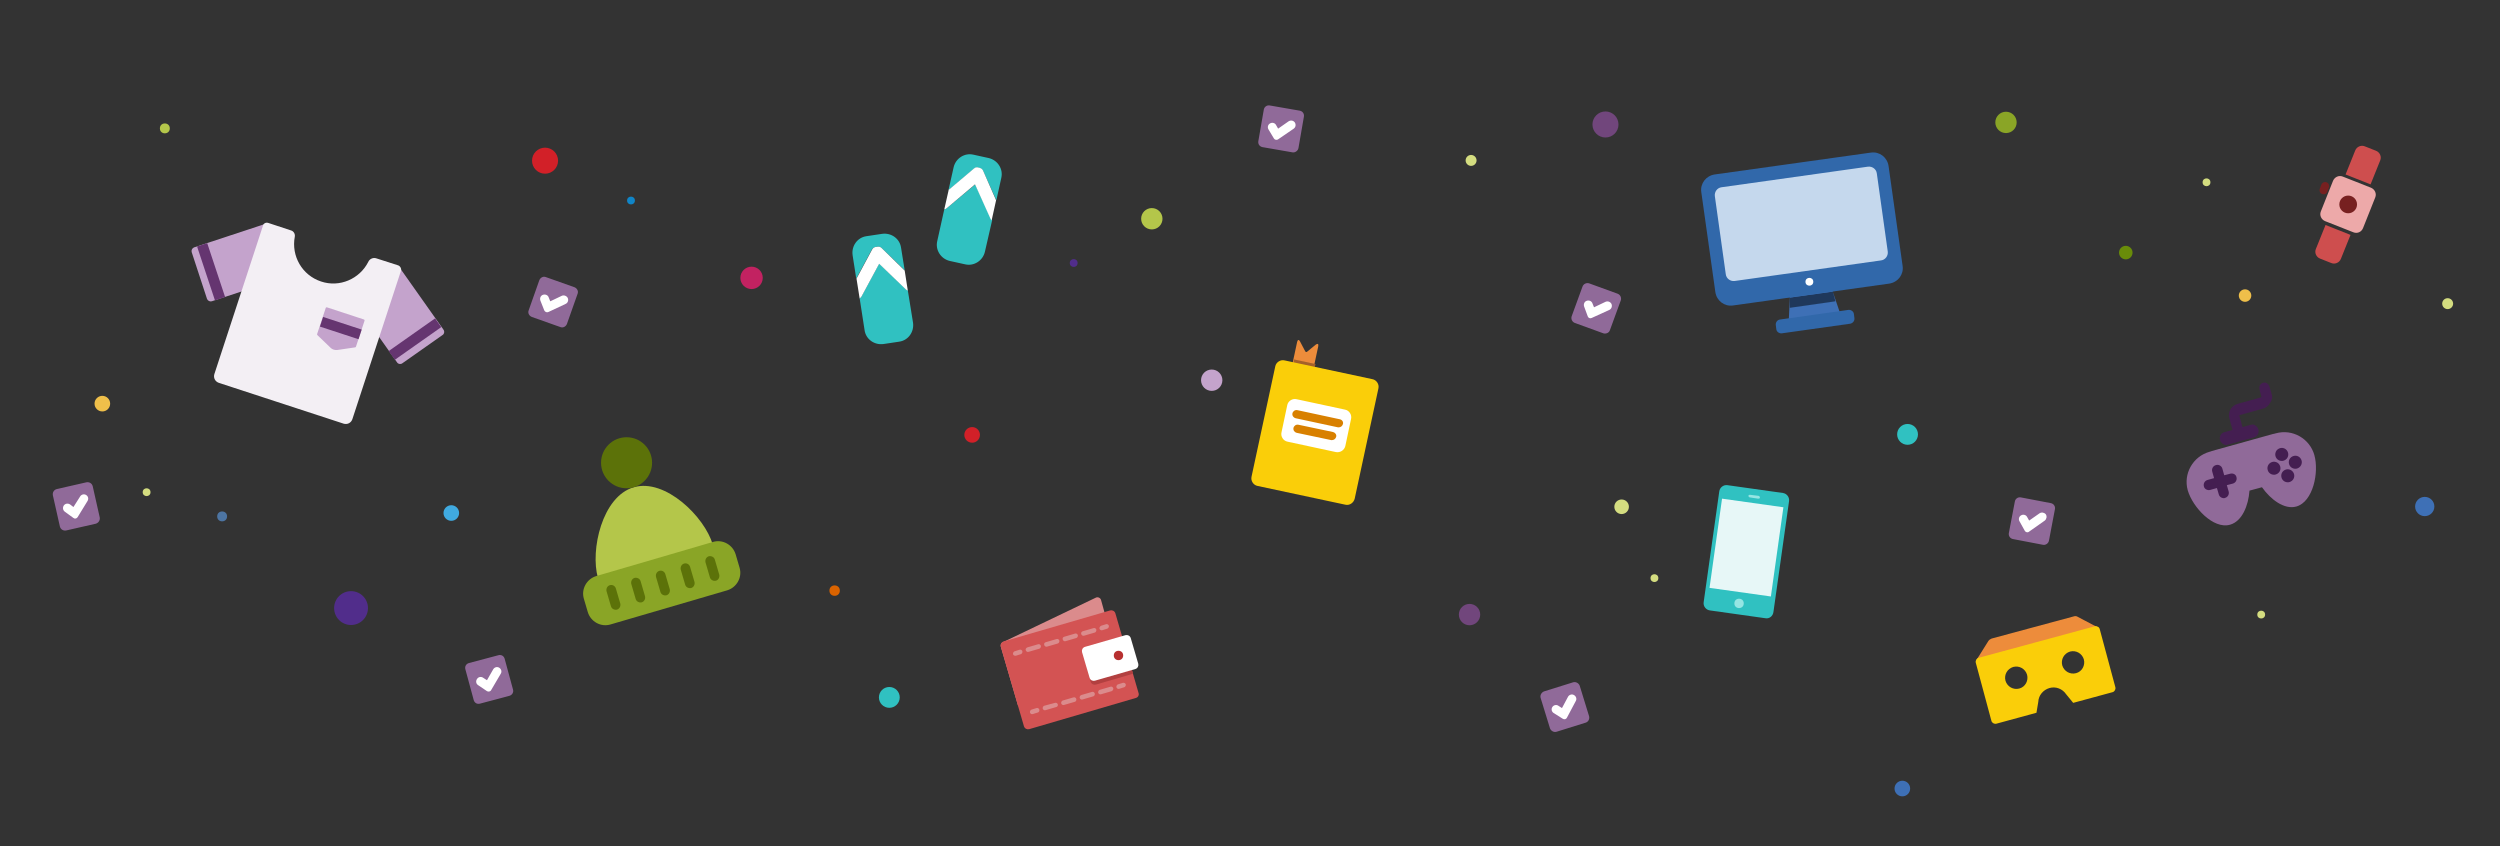 <?xml version="1.0" encoding="utf-8"?>
<!-- Generator: Adobe Illustrator 19.0.0, SVG Export Plug-In . SVG Version: 6.00 Build 0)  -->
<svg version="1.1" id="Layer_1" xmlns="http://www.w3.org/2000/svg" xmlns:xlink="http://www.w3.org/1999/xlink" x="0px" y="0px"
	 width="960px" height="325px" viewBox="0 0 960 325" style="enable-background:new 0 0 960 325;" xml:space="preserve">
<rect x="0" y="0" width="960" height="325" fill="#333333" stroke="none"/>
<style type="text/css">
	.st0{fill:#B4C64A;}
	.st1{fill:#5C7209;}
	.st2{fill:#8AA526;}
	.st3{fill:#30C1C1;}
	.st4{fill:#FFFFFF;}
	.st5{fill:#512D8B;}
	.st6{fill:#D22028;}
	.st7{fill:#C22261;}
	.st8{fill:#4D75A3;}
	.st9{fill:#40AAE0;}
	.st10{fill:#EFBF4A;}
	.st11{fill:#D4DD80;}
	.st12{fill:#1085C7;}
	.st13{fill:#71467C;}
	.st14{fill:#C4A3CC;}
	.st15{fill:#3E70B6;}
	.st16{fill:#DA6300;}
	.st17{fill:#698C09;}
	.st18{fill:#ED8C3B;}
	.st19{fill:#A46129;}
	.st20{fill:#FACE09;}
	.st21{fill:#D88000;}
	.st22{fill:#DB8B8C;}
	.st23{fill:#D35353;}
	.st24{fill:#B24040;}
	.st25{fill:#B73030;}
	.st26{fill:#3168AA;}
	.st27{opacity:0.5;}
	.st28{fill:#C5D8ED;}
	.st29{fill:#E7F7F7;}
	.st30{fill:#95E5E3;}
	.st31{fill:#906A99;}
	.st32{fill:#441E51;}
	.st33{fill:#EDA9A9;}
	.st34{fill:#772020;}
	.st35{fill:#CE4E4E;}
	.st36{fill:#653570;}
	.st37{fill:#F3EFF4;}
</style>
<g id="XMLID_3386_">
	<path id="XMLID_4454_" class="st0" d="M273.7,209.1c-3.1-10.6-18.2-25.5-30.3-22c-12.2,3.5-16.8,24.2-13.8,34.8L273.7,209.1z"/>
	<circle id="XMLID_4452_" class="st1" cx="240.6" cy="177.7" r="9.8"/>
	<path id="XMLID_4443_" class="st2" d="M279.2,226.7l-44.8,13.1c-3.7,1.1-7.6-1.1-8.7-4.8l-1.5-5.1c-1.1-3.7,1.1-7.6,4.8-8.7
		l44.8-13.1c3.7-1.1,7.6,1.1,8.7,4.8l1.5,5.1C285.1,221.7,282.9,225.6,279.2,226.7z"/>
	<g id="XMLID_3387_">
		<path id="XMLID_4440_" class="st1" d="M234.2,224.7c-1,0.3-1.5,1.3-1.3,2.3l1.7,5.8c0.3,1,1.3,1.5,2.3,1.3c1-0.3,1.5-1.3,1.3-2.3
			l-1.7-5.8C236.2,225,235.2,224.4,234.2,224.7z"/>
		<path id="XMLID_3844_" class="st1" d="M243.7,221.9c-1,0.3-1.5,1.3-1.3,2.3l1.7,5.8c0.3,1,1.3,1.5,2.3,1.3c1-0.3,1.5-1.3,1.3-2.3
			l-1.7-5.8C245.7,222.2,244.7,221.7,243.7,221.9z"/>
		<path id="XMLID_3843_" class="st1" d="M253.2,219.2c-1,0.3-1.5,1.3-1.3,2.3l1.7,5.8c0.3,1,1.3,1.5,2.3,1.3c1-0.3,1.5-1.3,1.3-2.3
			l-1.7-5.8C255.2,219.5,254.2,218.9,253.2,219.2z"/>
		<path id="XMLID_3448_" class="st1" d="M262.7,216.4c-1,0.3-1.5,1.3-1.3,2.3l1.7,5.8c0.3,1,1.3,1.5,2.3,1.3c1-0.3,1.5-1.3,1.3-2.3
			l-1.7-5.8C264.7,216.7,263.7,216.1,262.7,216.4z"/>
		<path id="XMLID_3447_" class="st1" d="M272.2,213.6c-1,0.3-1.5,1.3-1.3,2.3l1.7,5.8c0.3,1,1.3,1.5,2.3,1.3c1-0.3,1.5-1.3,1.3-2.3
			l-1.7-5.8C274.2,213.9,273.2,213.4,272.2,213.6z"/>
	</g>
</g>
<g id="XMLID_4456_">
	<g id="XMLID_4462_">
		<path id="XMLID_4465_" class="st3" d="M337.6,101.2l-6.8,12.6c-0.2,0.3-0.4,0.6-0.7,0.7l1.9,12.3c0.5,3.5,3.8,5.8,7.3,5.3l6-0.9
			c3.5-0.5,5.8-3.8,5.3-7.3l-2-12.4c-0.3-0.1-0.5-0.2-0.7-0.4L337.6,101.2z"/>
		<path id="XMLID_4464_" class="st3" d="M336.6,94.8c0.6-0.2,1.4-0.1,1.9,0.4l8.9,8.6l-1.4-8.7c-0.5-3.5-3.8-5.8-7.3-5.3l-6,0.9
			c-3.5,0.5-5.8,3.8-5.3,7.3l1.4,9l6-11.2C335.3,95.1,336,94.8,336.6,94.8z"/>
		<path id="XMLID_4463_" class="st4" d="M338.5,95.2c-0.5-0.5-1.2-0.6-1.9-0.4c-0.7,0-1.3,0.3-1.7,1l-6,11.2l1.2,7.6
			c0.3-0.2,0.5-0.4,0.7-0.7l6.8-12.6l10.3,9.9c0.2,0.2,0.5,0.3,0.7,0.4l-1.2-7.7L338.5,95.2z"/>
	</g>
	<g id="XMLID_4457_">
		<path id="XMLID_4460_" class="st3" d="M374.5,70.8L363.5,80c-0.3,0.2-0.6,0.4-0.9,0.4l-2.7,12.2c-0.8,3.4,1.4,6.8,4.8,7.6l5.9,1.3
			c3.4,0.8,6.8-1.4,7.6-4.8l2.8-12.2c-0.2-0.2-0.4-0.4-0.5-0.7L374.5,70.8z"/>
		<path id="XMLID_4459_" class="st3" d="M375.9,64.5c0.7,0,1.3,0.4,1.6,1.1l5.1,11.3l1.9-8.6c0.8-3.4-1.4-6.8-4.8-7.6l-5.9-1.3
			c-3.4-0.8-6.8,1.4-7.6,4.8l-2,8.9l9.7-8.2C374.5,64.3,375.3,64.2,375.9,64.5z"/>
		<path id="XMLID_4458_" class="st4" d="M377.5,65.5c-0.3-0.7-0.9-1-1.6-1.1c-0.6-0.3-1.4-0.2-1.9,0.3l-9.7,8.2l-1.7,7.5
			c0.3,0,0.7-0.2,0.9-0.4l10.9-9.2l5.9,13.1c0.1,0.3,0.3,0.5,0.5,0.7l1.7-7.7L377.5,65.5z"/>
	</g>
</g>
<circle id="XMLID_3332_" class="st5" cx="134.8" cy="233.5" r="6.5"/>
<circle id="XMLID_4468_" class="st6" cx="373.3" cy="167" r="3"/>
<circle id="XMLID_4469_" class="st7" cx="288.6" cy="106.7" r="4.3"/>
<circle id="XMLID_5093_" class="st8" cx="85.3" cy="198.3" r="1.9"/>
<circle id="XMLID_5094_" class="st0" cx="63.3" cy="49.3" r="1.9"/>
<circle id="XMLID_4466_" class="st9" cx="173.3" cy="197" r="3"/>
<circle id="XMLID_4470_" class="st10" cx="39.3" cy="155" r="3"/>
<circle id="XMLID_5029_" class="st11" cx="56.3" cy="189" r="1.5"/>
<circle id="XMLID_5030_" class="st12" cx="242.3" cy="77" r="1.5"/>
<circle id="XMLID_5031_" class="st5" cx="412.3" cy="101" r="1.5"/>
<circle id="XMLID_5032_" class="st11" cx="635.3" cy="222" r="1.5"/>
<circle id="XMLID_5033_" class="st11" cx="847.3" cy="70" r="1.5"/>
<circle id="XMLID_5034_" class="st11" cx="868.3" cy="236" r="1.5"/>
<circle id="XMLID_5035_" class="st11" cx="564.9" cy="61.6" r="2.1"/>
<circle id="XMLID_5036_" class="st11" cx="939.9" cy="116.6" r="2.1"/>
<circle id="XMLID_4480_" class="st0" cx="442.3" cy="84" r="4.1"/>
<circle id="XMLID_4481_" class="st13" cx="564.3" cy="236" r="4.1"/>
<circle id="XMLID_5095_" class="st14" cx="465.3" cy="146" r="4.1"/>
<circle id="XMLID_5096_" class="st2" cx="770.3" cy="47" r="4.1"/>
<circle id="XMLID_5019_" class="st13" cx="616.5" cy="47.8" r="5"/>
<circle id="XMLID_5027_" class="st3" cx="341.5" cy="267.8" r="4"/>
<circle id="XMLID_5098_" class="st3" cx="732.5" cy="166.8" r="4"/>
<circle id="XMLID_5099_" class="st15" cx="730.5" cy="302.8" r="3"/>
<circle id="XMLID_5100_" class="st15" cx="931.1" cy="194.5" r="3.7"/>
<circle id="XMLID_5173_" class="st10" cx="862.1" cy="113.5" r="2.4"/>
<circle id="XMLID_5097_" class="st16" cx="320.5" cy="226.8" r="2"/>
<circle id="XMLID_5028_" class="st6" cx="209.3" cy="61.7" r="5"/>
<circle id="XMLID_5011_" class="st17" cx="816.3" cy="97" r="2.6"/>
<circle id="XMLID_5004_" class="st11" cx="622.7" cy="194.6" r="2.8"/>
<g id="XMLID_4467_">
	<g id="XMLID_4485_">
		<path id="XMLID_4490_" class="st18" d="M501.2,134.9l-2-3.8c-0.4-0.8-0.9-0.7-1.1,0.2l-2.4,11.2c-0.1,0.4,0.1,0.7,0.4,0.8l3.5,0.7
			l0,0l3.5,0.7c0.3,0.1,0.6-0.2,0.7-0.5l2.4-11.2c0.2-0.9-0.2-1.2-0.9-0.7L502,135C501.7,135.3,501.4,135.2,501.2,134.9z"/>
		
			<rect id="XMLID_4482_" x="496.5" y="138.6" transform="matrix(0.978 0.211 -0.211 0.978 40.601 -102.285)" class="st19" width="8.4" height="1.8"/>
	</g>
	<g id="XMLID_4483_">
		<path id="XMLID_4489_" class="st20" d="M516.6,193.8l-33.7-7.2c-1.6-0.3-2.7-2-2.3-3.6l9.1-42.3c0.3-1.6,2-2.7,3.6-2.3l33.7,7.2
			c1.6,0.3,2.7,2,2.3,3.6l-9.1,42.3C519.8,193.1,518.2,194.2,516.6,193.8z"/>
		<g id="XMLID_4484_">
			<path id="XMLID_4488_" class="st4" d="M513,173.6l-18.6-4c-1.6-0.3-2.7-2-2.3-3.6l2.2-10.4c0.3-1.6,2-2.7,3.6-2.3l18.6,4
				c1.6,0.3,2.7,2,2.3,3.6l-2.2,10.4C516.2,172.9,514.6,173.9,513,173.6z"/>
			<g id="XMLID_4496_">
				<path id="XMLID_4497_" class="st21" d="M514.5,161l-16.3-3.5c-0.9-0.2-1.7,0.4-1.9,1.2c-0.2,0.9,0.4,1.7,1.2,1.9l16.3,3.5
					c0.1,0,0.2,0,0.3,0c0.7,0,1.4-0.5,1.6-1.3C515.9,162,515.4,161.2,514.5,161z"/>
				<path id="XMLID_4498_" class="st21" d="M511.9,165.9l-13.3-2.8c-0.9-0.2-1.7,0.4-1.9,1.2c-0.2,0.9,0.4,1.7,1.2,1.9l13.3,2.8
					c0.1,0,0.2,0,0.3,0c0.7,0,1.4-0.5,1.6-1.3C513.3,166.9,512.7,166.1,511.9,165.9z"/>
			</g>
		</g>
	</g>
</g>
<g id="XMLID_4486_">
	<path id="XMLID_4998_" class="st22" d="M430.9,259.5L391,271.2l-6.7-22.9c-0.2-0.7,0.1-1.4,0.8-1.7l35.7-17.1
		c0.8-0.4,1.8,0.1,2,0.9L430.9,259.5z"/>
	<path id="XMLID_4997_" class="st23" d="M436.2,268L395.2,280c-0.8,0.2-1.7-0.2-2-1.1l-8.9-30.6c-0.2-0.8,0.2-1.7,1.1-2l40.9-11.9
		c0.8-0.2,1.7,0.2,2,1.1l8.9,30.6C437.5,266.9,437,267.8,436.2,268z"/>
	<path id="XMLID_4996_" class="st24" d="M418.5,254.9l14.3-4.2l2.3,8l-14.3,4.2c-0.8,0.2-1.7-0.2-2-1.1l-1.4-5
		C417.1,256.1,417.6,255.2,418.5,254.9z"/>
	<g id="XMLID_4993_">
		<path id="XMLID_4995_" class="st4" d="M416.6,248.4l15.6-4.5c0.8-0.2,1.7,0.2,2,1.1l2.9,9.9c0.2,0.8-0.2,1.7-1.1,2l-15.6,4.5
			c-0.8,0.2-1.7-0.2-2-1.1l-2.9-9.9C415.3,249.6,415.7,248.7,416.6,248.4z"/>
		<circle id="XMLID_4994_" class="st25" cx="429.5" cy="251.7" r="1.8"/>
	</g>
	<g id="XMLID_4487_">
		<path id="XMLID_4524_" class="st22" d="M390.1,251.8l1.9-0.6c0.4-0.1,0.7-0.7,0.6-1.1c-0.1-0.4-0.6-0.8-1.1-0.6l-1.9,0.6
			c-0.4,0.1-0.7,0.7-0.6,1.1C389.1,251.6,389.6,251.9,390.1,251.8z"/>
		<path id="XMLID_4526_" class="st22" d="M401,247.7c0.1,0.4,0.6,0.8,1.1,0.6l4.1-1.2c0.4-0.1,0.7-0.7,0.6-1.1
			c-0.1-0.4-0.6-0.8-1.1-0.6l-4.1,1.2C401.1,246.7,400.8,247.2,401,247.7z"/>
		<path id="XMLID_4527_" class="st22" d="M408.1,245.6c0.1,0.4,0.6,0.8,1.1,0.6l4.1-1.2c0.4-0.1,0.7-0.7,0.6-1.1s-0.6-0.8-1.1-0.6
			l-4.1,1.2C408.2,244.6,407.9,245.1,408.1,245.6z"/>
		<path id="XMLID_4528_" class="st22" d="M393.9,249.7c0.1,0.4,0.6,0.8,1.1,0.6l4.1-1.2c0.4-0.1,0.7-0.7,0.6-1.1
			c-0.1-0.4-0.6-0.8-1.1-0.6l-4.1,1.2C394,248.8,393.7,249.3,393.9,249.7z"/>
		<path id="XMLID_4531_" class="st22" d="M415.2,243.5c0.1,0.4,0.6,0.8,1.1,0.6l4.1-1.2c0.4-0.1,0.7-0.7,0.6-1.1
			c-0.1-0.4-0.6-0.8-1.1-0.6l-4.1,1.2C415.3,242.5,415,243.1,415.2,243.5z"/>
		<path id="XMLID_4532_" class="st22" d="M422.2,241.4c0.1,0.4,0.6,0.8,1.1,0.6l1.9-0.6c0.4-0.1,0.7-0.7,0.6-1.1s-0.6-0.8-1.1-0.6
			l-1.9,0.6C422.4,240.5,422.1,241,422.2,241.4z"/>
		<path id="XMLID_4984_" class="st22" d="M399.1,272.5c-0.1-0.4-0.6-0.8-1.1-0.6l-1.9,0.6c-0.4,0.1-0.7,0.7-0.6,1.1
			c0.1,0.4,0.6,0.8,1.1,0.6l1.9-0.6C399,273.5,399.2,273,399.1,272.5z"/>
		<path id="XMLID_4985_" class="st22" d="M427.5,264.3c-0.1-0.4-0.6-0.8-1.1-0.6l-4.1,1.2c-0.4,0.1-0.7,0.7-0.6,1.1
			c0.1,0.4,0.6,0.8,1.1,0.6l4.1-1.2C427.3,265.2,427.6,264.7,427.5,264.3z"/>
		<path id="XMLID_4986_" class="st22" d="M406.2,270.5c-0.1-0.4-0.6-0.8-1.1-0.6L401,271c-0.4,0.1-0.7,0.7-0.6,1.1s0.6,0.8,1.1,0.6
			l4.1-1.2C406.1,271.4,406.3,270.9,406.2,270.5z"/>
		<path id="XMLID_4987_" class="st22" d="M420.4,266.3c-0.1-0.4-0.6-0.8-1.1-0.6l-4.1,1.2c-0.4,0.1-0.7,0.7-0.6,1.1s0.6,0.8,1.1,0.6
			l4.1-1.2C420.2,267.3,420.5,266.8,420.4,266.3z"/>
		<path id="XMLID_4988_" class="st22" d="M413.3,268.4c-0.1-0.4-0.6-0.8-1.1-0.6l-4.1,1.2c-0.4,0.1-0.7,0.7-0.6,1.1
			c0.1,0.4,0.6,0.8,1.1,0.6l4.1-1.2C413.2,269.4,413.4,268.9,413.3,268.4z"/>
		<path id="XMLID_4989_" class="st22" d="M431.2,262.2l-1.9,0.6c-0.4,0.1-0.7,0.7-0.6,1.1c0.1,0.4,0.6,0.8,1.1,0.6l1.9-0.6
			c0.4-0.1,0.7-0.7,0.6-1.1C432.2,262.4,431.7,262.1,431.2,262.2z"/>
	</g>
</g>
<g id="XMLID_4491_">
	<g id="XMLID_4492_">
		<g id="XMLID_4502_">
			<polygon id="XMLID_4510_" class="st15" points="706.5,120 686.9,122.8 687.8,103.6 700.3,101.8 			"/>
			<path id="XMLID_4506_" class="st26" d="M710.5,124.3l-26.3,3.7c-1,0.1-2-0.6-2.1-1.6l-0.2-1.6c-0.1-1,0.6-2,1.6-2.1l26.3-3.7
				c1-0.1,2,0.6,2.1,1.6l0.2,1.6C712.2,123.2,711.5,124.1,710.5,124.3z"/>
			<polygon id="XMLID_4503_" class="st27" points="687.3,114.3 687.3,118.2 704.8,115.7 703.8,112 			"/>
		</g>
		<path id="XMLID_4499_" class="st26" d="M725.5,108.9l-60,8.4c-3.3,0.5-6.3-1.8-6.8-5.1l-5.4-38.4c-0.5-3.3,1.8-6.3,5.1-6.8l60-8.4
			c3.3-0.5,6.3,1.8,6.8,5.1l5.4,38.4C731.1,105.4,728.8,108.4,725.5,108.9z"/>
		<g id="XMLID_4495_">
			<path id="XMLID_20_" class="st28" d="M722.3,100l-56.2,7.9c-1.6,0.2-3.2-0.9-3.4-2.6l-4.2-30c-0.2-1.6,0.9-3.2,2.6-3.4l56.2-7.9
				c1.6-0.2,3.2,0.9,3.4,2.6l4.2,30C725.1,98.2,724,99.8,722.3,100z"/>
		</g>
		<circle id="XMLID_4494_" class="st4" cx="694.8" cy="108.2" r="1.5"/>
	</g>
</g>
<g id="XMLID_5017_">
	<path id="XMLID_5021_" class="st3" d="M677.9,237.4l-21.3-3c-1.5-0.2-2.6-1.6-2.4-3.1l6-42.6c0.2-1.5,1.6-2.6,3.1-2.4l21.3,3
		c1.5,0.2,2.6,1.6,2.4,3.1l-6,42.6C680.8,236.6,679.4,237.7,677.9,237.4z"/>
	
		<rect id="XMLID_5020_" x="658.9" y="193.1" transform="matrix(0.99 0.139 -0.139 0.99 35.795 -91.271)" class="st29" width="23.8" height="34.6"/>
	<path id="XMLID_5022_" class="st30" d="M675.3,190.4L672,190c-0.3,0-0.6,0.1-0.6,0.4c0,0.3,0.2,0.5,0.5,0.6l3.3,0.5
		c0.3,0,0.6-0.1,0.6-0.4C675.8,190.7,675.6,190.5,675.3,190.4z"/>
	<circle id="XMLID_5018_" class="st30" cx="667.8" cy="231.7" r="1.8"/>
</g>
<g id="XMLID_4525_">
	<g id="XMLID_4999_">
		<path id="XMLID_5015_" class="st31" d="M881.8,194.5c-4.6,1.3-9.9-2.7-13.2-7.4l-4.8,1.3c-0.4,5.7-2.8,11.8-7.5,13.1
			c-6.4,1.8-14.3-6.7-16.2-13.2c-1.8-6.4,2-13,8.3-14.8c0.2-0.1,0.5-0.1,0.7-0.2c0.1,0,0.1-0.1,0.2-0.1l23.7-6.6c0.1,0,0.2,0,0.2,0
			c0.2-0.1,0.4-0.1,0.7-0.2c6.4-1.8,13,2,14.8,8.3C890.6,181.4,888.2,192.7,881.8,194.5z"/>
		<path id="XMLID_3832_" class="st32" d="M872.3,151.3l-0.8-2.7c-0.2-0.5-0.4-1-0.8-1.3c-0.5-0.4-1.1-0.5-1.7-0.3
			c-1.1,0.3-1.7,1.4-1.3,2.7l0.7,2.7c0,0.1-0.1,0.2-0.2,0.2l-9,2.5c-2.4,0.7-3.8,3.1-3.1,5.6l1.2,4.4l-3.3,0.9
			c-0.6,0.2-1.1,0.6-1.4,1.3c-0.2,0.5-0.3,1.2-0.1,1.7c0.1,0.5,0.5,1,1,1.4c0.4,0.3,0.9,0.5,1.3,0.5c0.2,0,0.3,0,0.5-0.1l10.4-2.9
			c0.6-0.2,1.1-0.6,1.4-1.3c0.2-0.5,0.3-1.2,0.1-1.7c-0.3-1.1-1.6-2.2-2.8-1.8l-3.3,0.9l-1.2-4.4c0,0,0.1-0.1,0.1-0.2l9-2.5
			c1.2-0.3,2.1-1.1,2.7-2.2C872.5,153.7,872.7,152.5,872.3,151.3z"/>
	</g>
	<g id="XMLID_4547_">
		<path id="XMLID_4548_" class="st32" d="M883.8,176.8c-0.4-1.3-1.7-2.1-3.1-1.7h0c-1.3,0.4-2.1,1.7-1.7,3.1
			c0.3,1.1,1.3,1.8,2.4,1.8c0.2,0,0.4,0,0.7-0.1C883.4,179.5,884.2,178.1,883.8,176.8z"/>
		<path id="XMLID_4549_" class="st32" d="M874.4,177.6c-0.6-0.3-1.3-0.4-1.9-0.2h0c-1.3,0.4-2.1,1.7-1.7,3.1
			c0.3,1.1,1.3,1.8,2.4,1.8c0.2,0,0.4,0,0.7-0.1c1.3-0.4,2.1-1.7,1.7-3.1C875.4,178.5,875,177.9,874.4,177.6z"/>
		<path id="XMLID_4550_" class="st32" d="M856.4,181.9l-2.3,0.6l-0.7-2.5c-0.1-0.5-0.5-1-0.9-1.2c-0.5-0.3-1-0.4-1.6-0.2
			c-1.1,0.3-1.7,1.4-1.4,2.5l0.7,2.5l-2.5,0.7c-1.1,0.3-1.7,1.4-1.4,2.5c0.1,0.5,0.5,1,1,1.2c0.5,0.2,1,0.3,1.5,0.1l2.5-0.7l0.7,2.4
			c0.1,0.5,0.5,1,0.9,1.2c0.3,0.2,0.7,0.3,1,0.3c0.2,0,0.4,0,0.5-0.1c1.1-0.3,1.7-1.4,1.4-2.5l-0.7-2.4l2.3-0.6
			c1.1-0.3,1.7-1.4,1.4-2.5C858.6,182.2,857.5,181.6,856.4,181.9z"/>
		<path id="XMLID_4551_" class="st32" d="M876.2,177c0.2,0,0.4,0,0.7-0.1c1.3-0.4,2.1-1.7,1.7-3.1c-0.4-1.3-1.7-2.1-3.1-1.7l0,0
			c-0.6,0.2-1.2,0.6-1.5,1.2c-0.3,0.6-0.4,1.3-0.2,1.9C874.1,176.3,875.1,177,876.2,177z"/>
		<path id="XMLID_4552_" class="st32" d="M877.8,180.3L877.8,180.3c-1.3,0.4-2.1,1.7-1.7,3.1c0.3,1.1,1.3,1.8,2.4,1.8
			c0.2,0,0.4,0,0.7-0.1c1.3-0.4,2.1-1.7,1.7-3.1C880.5,180.7,879.1,179.9,877.8,180.3z"/>
	</g>
</g>
<g id="XMLID_4507_">
	<path id="XMLID_4518_" class="st18" d="M805.8,241.4L759,254c-0.2,0-0.3-0.1-0.2-0.3l4.7-7.5c0.3-0.5,0.8-0.8,1.3-1l31.5-8.5
		c0.6-0.2,1.2-0.1,1.6,0.2l7.8,4.1C806,241.1,805.9,241.3,805.8,241.4z"/>
	<path id="XMLID_5025_" class="st20" d="M758.7,254.5l6,22.3c0.2,0.8,1.1,1.3,1.9,1.1l15.4-4.2l0.7-4.2c0.1-2.5,1.9-4.6,4.3-5.3
		s5,0.3,6.4,2.4l2.7,3.3l15.1-4.1c0.8-0.2,1.3-1.1,1.1-1.9l-6-22.3c-0.2-0.8-1.1-1.3-1.9-1.1l-44.6,12.1
		C759,252.8,758.5,253.7,758.7,254.5z M775.4,264.4c-2.3,0.6-4.6-0.7-5.3-3c-0.6-2.3,0.7-4.6,3-5.3c2.3-0.6,4.6,0.7,5.3,3
		C779,261.4,777.7,263.8,775.4,264.4z M797.2,258.5c-2.3,0.6-4.6-0.7-5.3-3c-0.6-2.3,0.7-4.6,3-5.3c2.3-0.6,4.6,0.7,5.3,3
		C800.8,255.5,799.5,257.9,797.2,258.5z"/>
</g>
<g id="XMLID_4508_">
	<path id="XMLID_5003_" class="st33" d="M903.7,89.2l-10.9-4.3c-1.4-0.6-2.2-2.2-1.6-3.7l4.7-11.8c0.6-1.4,2.2-2.2,3.7-1.6l10.9,4.3
		c1.4,0.6,2.2,2.2,1.6,3.7l-4.7,11.8C906.8,89.1,905.2,89.8,903.7,89.2z"/>
	<circle id="XMLID_5002_" class="st34" cx="901.7" cy="78.5" r="3.4"/>
	<path id="XMLID_2_" class="st35" d="M912.4,57.9l-4.3-1.7c-1.4-0.6-3.1,0.1-3.7,1.6l-3.7,9.2l9.6,3.8l3.7-9.2
		C914.6,60.2,913.9,58.5,912.4,57.9z"/>
	<path id="XMLID_3_" class="st35" d="M893,86.4l-3.7,9.2c-0.6,1.4,0.1,3.1,1.6,3.7l4.3,1.7c1.4,0.6,3.1-0.1,3.7-1.6l3.7-9.2
		L893,86.4z"/>
	<path id="XMLID_4511_" class="st34" d="M891.7,74.5L891.7,74.5c-0.8-0.3-1.2-1.2-0.9-2l0.6-1.6c0.3-0.8,1.2-1.2,2-0.9l0,0
		c0.8,0.3,1.2,1.2,0.9,2l-0.6,1.6C893.4,74.5,892.5,74.8,891.7,74.5z"/>
</g>
<g id="XMLID_4523_">
	<path id="XMLID_5176_" class="st31" d="M195.6,267.2l-11.3,3c-1.1,0.3-2.1-0.3-2.4-1.4l-3.2-11.8c-0.3-1.1,0.3-2.1,1.4-2.4l11.3-3
		c1.1-0.3,2.1,0.3,2.4,1.4l3.2,11.8C197.3,265.8,196.7,266.9,195.6,267.2z"/>
	<g id="XMLID_5174_">
		<path id="XMLID_5175_" class="st4" d="M188.6,265c-0.3,0.6-1.1,0.7-1.6,0.4l-3.4-2.3c-0.8-0.5-1-1.6-0.4-2.4
			c0.5-0.8,1.6-1,2.4-0.4l1.4,0.9l2.4-4.2c0.5-0.8,1.5-1.1,2.3-0.6c0.8,0.5,1.1,1.5,0.6,2.3L188.6,265z"/>
	</g>
</g>
<g id="XMLID_2768_">
	<path id="XMLID_3384_" class="st31" d="M215.2,125.6l-11-3.9c-1-0.4-1.6-1.5-1.2-2.5l4.1-11.6c0.4-1,1.5-1.6,2.5-1.2l11,3.9
		c1,0.4,1.6,1.5,1.2,2.5l-4.1,11.6C217.3,125.4,216.2,126,215.2,125.6z"/>
	<g id="XMLID_2769_">
		<path id="XMLID_3382_" class="st4" d="M210.6,119.8c-0.6,0.3-1.3,0-1.6-0.6l-1.5-3.8c-0.3-0.9,0.1-1.9,1-2.2
			c0.9-0.3,1.9,0.1,2.2,1l0.6,1.5l4.4-2.1c0.8-0.4,1.9,0,2.3,0.8c0.4,0.8,0.1,1.9-0.8,2.3L210.6,119.8z"/>
	</g>
</g>
<g id="XMLID_5178_">
	<path id="XMLID_5181_" class="st31" d="M496.3,58.5l-11.5-2c-1.1-0.2-1.8-1.2-1.6-2.3l2.1-12.1c0.2-1.1,1.2-1.8,2.3-1.6l11.5,2
		c1.1,0.2,1.8,1.2,1.6,2.3l-2.1,12.1C498.4,57.9,497.3,58.7,496.3,58.5z"/>
	<g id="XMLID_5179_">
		<path id="XMLID_5180_" class="st4" d="M490.8,53.5c-0.5,0.4-1.3,0.2-1.6-0.3l-2.1-3.5c-0.5-0.8-0.2-1.9,0.6-2.3
			c0.8-0.5,1.9-0.2,2.3,0.6l0.8,1.4l4-2.8c0.8-0.5,1.8-0.4,2.4,0.4c0.5,0.8,0.4,1.8-0.4,2.4L490.8,53.5z"/>
	</g>
</g>
<g id="XMLID_3446_">
	<path id="XMLID_3834_" class="st31" d="M36.8,201.1l-11.4,2.6c-1.1,0.2-2.1-0.4-2.4-1.5l-2.7-12c-0.2-1.1,0.4-2.1,1.5-2.4l11.4-2.6
		c1.1-0.2,2.1,0.4,2.4,1.5l2.7,12C38.5,199.8,37.8,200.8,36.8,201.1z"/>
	<g id="XMLID_3449_">
		<path id="XMLID_3450_" class="st4" d="M29.8,198.6c-0.4,0.6-1.1,0.7-1.6,0.3l-3.3-2.4c-0.8-0.6-0.9-1.6-0.4-2.4
			c0.6-0.8,1.6-0.9,2.4-0.4l1.3,1l2.6-4.1c0.5-0.8,1.6-1,2.3-0.5c0.8,0.5,1,1.5,0.5,2.3L29.8,198.6z"/>
	</g>
</g>
<g id="XMLID_4442_">
	<path id="XMLID_4446_" class="st31" d="M615.7,128l-11-4c-1-0.4-1.5-1.5-1.2-2.5l4.2-11.5c0.4-1,1.5-1.5,2.5-1.2l11,4
		c1,0.4,1.5,1.5,1.2,2.5l-4.2,11.5C617.9,127.8,616.7,128.3,615.7,128z"/>
	<g id="XMLID_4444_">
		<path id="XMLID_4445_" class="st4" d="M611.2,122.1c-0.6,0.3-1.3,0-1.5-0.6l-1.4-3.8c-0.3-0.9,0.1-1.9,1-2.2
			c0.9-0.3,1.9,0.1,2.2,1l0.6,1.5l4.4-2.1c0.9-0.4,1.9,0,2.3,0.8c0.4,0.9,0,1.9-0.8,2.3L611.2,122.1z"/>
	</g>
</g>
<g id="XMLID_5182_">
	<path id="XMLID_5185_" class="st31" d="M784.5,209.2l-11.5-2.2c-1.1-0.2-1.8-1.2-1.6-2.3l2.3-12.1c0.2-1.1,1.2-1.8,2.3-1.6
		l11.5,2.2c1.1,0.2,1.8,1.2,1.6,2.3l-2.3,12.1C786.6,208.7,785.5,209.4,784.5,209.2z"/>
	<g id="XMLID_5183_">
		<path id="XMLID_5184_" class="st4" d="M779.1,204.2c-0.5,0.4-1.3,0.2-1.6-0.4l-2-3.6c-0.5-0.8-0.2-1.9,0.6-2.3
			c0.8-0.5,1.9-0.2,2.3,0.6l0.8,1.4l4-2.8c0.8-0.5,1.8-0.3,2.4,0.4c0.5,0.8,0.3,1.8-0.4,2.4L779.1,204.2z"/>
	</g>
</g>
<g id="XMLID_5186_">
	<path id="XMLID_5189_" class="st31" d="M608.9,277.5l-11.2,3.5c-1,0.3-2.1-0.3-2.5-1.3l-3.6-11.7c-0.3-1,0.3-2.1,1.3-2.5l11.2-3.5
		c1-0.3,2.1,0.3,2.5,1.3l3.6,11.7C610.5,276.1,609.9,277.2,608.9,277.5z"/>
	<g id="XMLID_5187_">
		<path id="XMLID_5188_" class="st4" d="M601.7,275.6c-0.3,0.6-1,0.8-1.6,0.4l-3.5-2.2c-0.8-0.5-1-1.6-0.5-2.3
			c0.5-0.8,1.6-1,2.3-0.5l1.4,0.9l2.3-4.3c0.4-0.8,1.5-1.2,2.3-0.7c0.8,0.4,1.2,1.5,0.7,2.3L601.7,275.6z"/>
	</g>
</g>
<g id="XMLID_4447_">
	<g id="XMLID_3339_">
		<g id="XMLID_4493_">
			<g id="XMLID_4514_">
				<g id="XMLID_4515_">
					<path id="XMLID_16_" class="st14" d="M81.3,115.7c-0.7,0.2-1.5-0.2-1.8-0.9l-5.9-18c-0.2-0.7,0.2-1.5,0.9-1.8l27.3-9
						c0.7-0.2,1.5,0.2,1.8,0.9l5.9,18c0.2,0.7-0.2,1.5-0.9,1.8L81.3,115.7z"/>
				</g>
			</g>
			
				<rect id="XMLID_4509_" x="70.1" y="102.3" transform="matrix(0.315 0.949 -0.949 0.315 154.567 -5.386)" class="st36" width="21.8" height="4.1"/>
		</g>
		<g id="XMLID_3451_">
			<g id="XMLID_3831_">
				<g id="XMLID_4441_">
					<path id="XMLID_12_" class="st14" d="M152.5,139.2c0.4,0.6,1.3,0.8,2,0.3l15.5-10.9c0.6-0.4,0.8-1.3,0.3-2l-16.6-23.5
						c-0.4-0.6-1.3-0.8-2-0.3l-15.5,10.9c-0.6,0.4-0.8,1.3-0.3,2L152.5,139.2z"/>
				</g>
			</g>
			
				<rect id="XMLID_3828_" x="148.6" y="128.2" transform="matrix(-0.818 0.576 -0.576 -0.818 364.836 144.886)" class="st36" width="21.8" height="4.1"/>
		</g>
	</g>
	<path id="XMLID_3838_" class="st37" d="M152.9,101.9l-8.4-2.7c-1.2-0.4-2.6,0.2-3.1,1.4c-3.3,6.5-11,9.9-18.1,7.5
		c-7.3-2.4-11.5-9.8-10.1-17.2c0.2-1-0.4-2.1-1.4-2.4l-8.8-2.9c-0.9-0.3-1.8,0.2-2,1l-18.7,57.1c-0.4,1.4,0.3,2.8,1.7,3.3l48,15.7
		c1.4,0.4,2.8-0.3,3.3-1.7l18.7-57.1C154.2,103.1,153.7,102.2,152.9,101.9z"/>
	<g id="XMLID_3452_">
		<g id="XMLID_3809_">
			<path id="XMLID_13_" class="st14" d="M136.7,133.1c0,0.1-0.2,0.3-0.4,0.3l-6.8,1c-0.9,0.1-1.9-0.2-2.5-0.8l-5.1-4.9
				c-0.1-0.1-0.2-0.3-0.1-0.5l3.3-10c0-0.1,0.2-0.2,0.4-0.2l14.3,4.7c0.1,0,0.2,0.2,0.2,0.4L136.7,133.1z"/>
		</g>
		
			<rect id="XMLID_3804_" x="123.1" y="124.1" transform="matrix(0.95 0.311 -0.311 0.95 45.721 -34.471)" class="st36" width="15.6" height="3.9"/>
	</g>
</g>
</svg>
